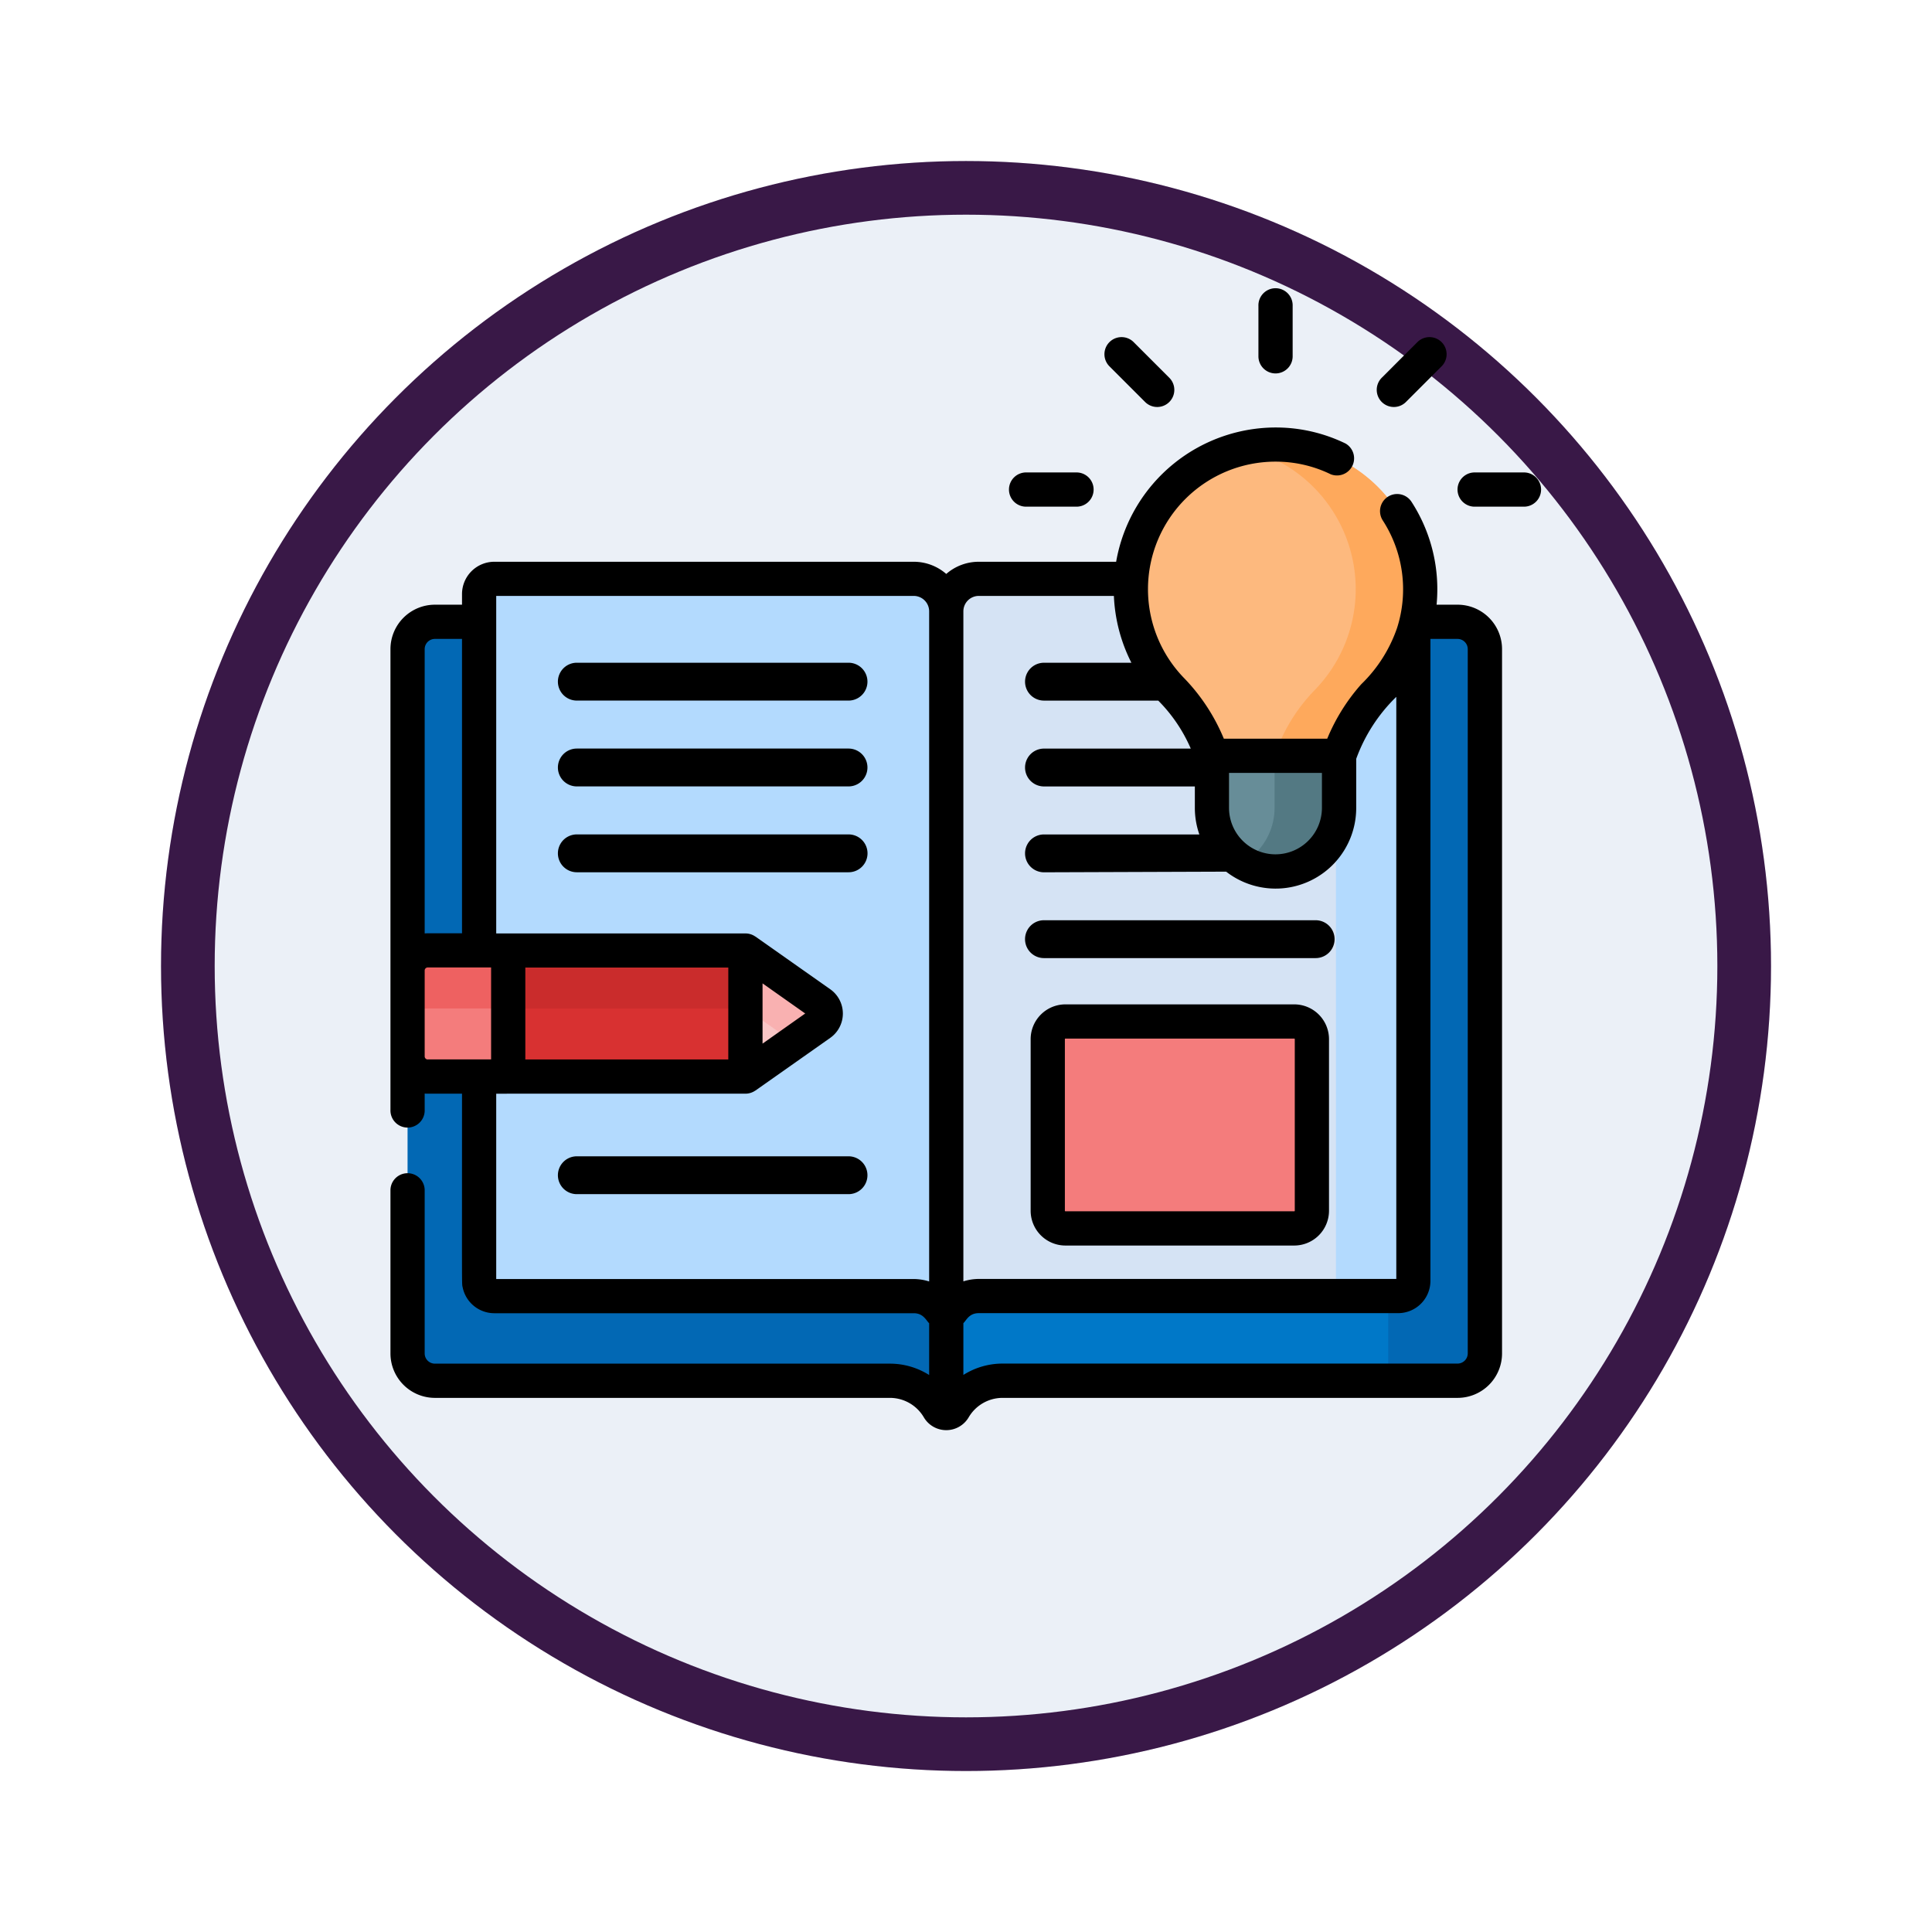 <svg xmlns="http://www.w3.org/2000/svg" xmlns:xlink="http://www.w3.org/1999/xlink" width="108" height="108" viewBox="0 0 108 108">
  <defs>
    <filter id="Elipse_11513" x="0" y="0" width="108" height="108" filterUnits="userSpaceOnUse">
      <feOffset dy="3" input="SourceAlpha"/>
      <feGaussianBlur stdDeviation="3" result="blur"/>
      <feFlood flood-opacity="0.161"/>
      <feComposite operator="in" in2="blur"/>
      <feComposite in="SourceGraphic"/>
    </filter>
  </defs>
  <g id="Grupo_1147208" data-name="Grupo 1147208" transform="translate(-326.156 -1022.857)">
    <g id="Grupo_1144901" data-name="Grupo 1144901" transform="translate(1.063 -4744.441)">
      <g id="Grupo_1144069" data-name="Grupo 1144069" transform="translate(-1.907 984.906)">
        <g id="Grupo_1143620" data-name="Grupo 1143620" transform="translate(1.001 4218.393)">
          <g id="Grupo_1143497" data-name="Grupo 1143497" transform="translate(139 -593)">
            <g transform="matrix(1, 0, 0, 1, 187, 1157)" filter="url(#Elipse_11513)">
              <g id="Elipse_11513-2" data-name="Elipse 11513" transform="translate(9 6)" fill="#ebf0f7" stroke="#391847" stroke-width="3">
                <circle cx="45" cy="45" r="45" stroke="none"/>
                <circle cx="45" cy="45" r="43.5" fill="none"/>
              </g>
            </g>
          </g>
        </g>
      </g>
    </g>
    <g id="libro-abierto" transform="translate(347.983 1036.871)">
      <g id="Grupo_1147206" data-name="Grupo 1147206" transform="translate(0.956 10.836)">
        <path id="Trazado_982840" data-name="Trazado 982840" d="M273.016,148.093H243.605v44.234a.5.5,0,0,0,.431-.253,3.142,3.142,0,0,1,2.713-1.555h26.267Z" transform="translate(-213.492 -138.183)" fill="#0078c8"/>
        <g id="Grupo_1147204" data-name="Grupo 1147204" transform="translate(54.089 9.909)">
          <path id="Trazado_982841" data-name="Trazado 982841" d="M437.005,148.092H431.6a.727.727,0,0,1,.727.727v40.972a.727.727,0,0,1-.727.727h5.409a.727.727,0,0,0,.727-.727V148.819A.727.727,0,0,0,437.005,148.092Z" transform="translate(-431.596 -148.092)" fill="#0268b4"/>
        </g>
        <path id="Trazado_982842" data-name="Trazado 982842" d="M268.627,129.239h-23.2a1.818,1.818,0,0,0-1.818,1.818v39.108h.295a1.815,1.815,0,0,1,1.523-.827h23.2Z" transform="translate(-213.492 -121.735)" fill="#d5e3f4"/>
        <path id="Trazado_982843" data-name="Trazado 982843" d="M37.613,192.326V148.092H8.227a.727.727,0,0,0-.727.727v40.972a.727.727,0,0,0,.727.727H34.469a3.142,3.142,0,0,1,2.713,1.555A.5.5,0,0,0,37.613,192.326Z" transform="translate(-7.5 -138.183)" fill="#0268b4"/>
        <path id="Trazado_982844" data-name="Trazado 982844" d="M301.875,334.842h-12.79a.987.987,0,0,1-.987-.987v-9.593a.987.987,0,0,1,.987-.987h12.79a.987.987,0,0,1,.987.987v9.593A.987.987,0,0,1,301.875,334.842Z" transform="translate(-252.31 -291.023)" fill="#f47c7c"/>
        <path id="Trazado_982845" data-name="Trazado 982845" d="M64.673,170.165h.295V131.057a1.818,1.818,0,0,0-1.818-1.818H39.7a.848.848,0,0,0-.848.848v38.4a.848.848,0,0,0,.848.848H63.15A1.815,1.815,0,0,1,64.673,170.165Z" transform="translate(-34.855 -121.735)" fill="#b3dafe"/>
        <path id="Trazado_982846" data-name="Trazado 982846" d="M155.584,292.12v7.053l4.189-2.95a.705.705,0,0,0,0-1.153Z" transform="translate(-136.697 -263.842)" fill="#e5eef9"/>
        <g id="Grupo_1147205" data-name="Grupo 1147205" transform="translate(51.051 7.504)">
          <path id="Trazado_982847" data-name="Trazado 982847" d="M412.1,129.239h-4.328a.848.848,0,0,1,.848.848v38.4a.848.848,0,0,1-.848.848H412.1a.848.848,0,0,0,.848-.848v-38.4A.848.848,0,0,0,412.1,129.239Z" transform="translate(-407.775 -129.239)" fill="#b3dafe"/>
        </g>
        <path id="Trazado_982848" data-name="Trazado 982848" d="M329.048,87.8h7.107a9.706,9.706,0,0,1,2.245-3.677,8.088,8.088,0,1,0-11.6,0,9.7,9.7,0,0,1,2.244,3.676Z" transform="translate(-284.082 -70.399)" fill="#fdb97e"/>
        <path id="Trazado_982849" data-name="Trazado 982849" d="M360.063,206.83h7.107v2.91a3.553,3.553,0,1,1-7.107,0Z" transform="translate(-315.097 -189.43)" fill="#678d98"/>
        <path id="Trazado_982850" data-name="Trazado 982850" d="M383.642,78.136a8.091,8.091,0,0,0-9.887-7.532,8.084,8.084,0,0,1,4,13.52,9.706,9.706,0,0,0-2.245,3.677h3.606a9.707,9.707,0,0,1,2.245-3.677A8.059,8.059,0,0,0,383.642,78.136Z" transform="translate(-327.043 -70.4)" fill="#fea95c"/>
        <path id="Trazado_982851" data-name="Trazado 982851" d="M375.537,206.83v2.91a3.551,3.551,0,0,1-1.75,3.062,3.553,3.553,0,0,0,5.357-3.062v-2.91Z" transform="translate(-327.071 -189.43)" fill="#537983"/>
        <path id="Trazado_982852" data-name="Trazado 982852" d="M155.584,292.12v7.053l4.189-2.95a.705.705,0,0,0,0-1.153Z" transform="translate(-136.697 -263.842)" fill="#f9c6c6"/>
        <path id="Trazado_982853" data-name="Trazado 982853" d="M159.772,296.223a.705.705,0,0,0,0-1.153l-4.189-2.95v3.246l2.7,1.9Z" transform="translate(-136.697 -263.842)" fill="#f9b1b1"/>
        <path id="Trazado_982854" data-name="Trazado 982854" d="M8.629,292.079A1.129,1.129,0,0,0,7.5,293.208v3.251a1.129,1.129,0,0,1,1.129-1.129h4.5v-3.251Z" transform="translate(-7.5 -263.806)" fill="#e94444"/>
        <path id="Trazado_982855" data-name="Trazado 982855" d="M51.614,297.776h13.26v6.332H51.614Z" transform="translate(-45.988 -268.776)" fill="#d83131"/>
        <path id="Trazado_982856" data-name="Trazado 982856" d="M7.5,298.9v4.075a1.129,1.129,0,0,0,1.129,1.129h4.5v-6.332h-4.5A1.128,1.128,0,0,0,7.5,298.9Z" transform="translate(-7.5 -268.776)" fill="#f47c7c"/>
        <path id="Trazado_982857" data-name="Trazado 982857" d="M51.614,292.12h13.26v3.246H51.614Z" transform="translate(-45.988 -263.842)" fill="#ca2c2c"/>
        <path id="Trazado_982858" data-name="Trazado 982858" d="M7.5,293.249v3.246a1.129,1.129,0,0,1,1.129-1.129h4.5V292.12h-4.5A1.129,1.129,0,0,0,7.5,293.249Z" transform="translate(-7.5 -263.842)" fill="#ee6161"/>
      </g>
      <g id="Grupo_1147207" data-name="Grupo 1147207" transform="translate(0 2.129)">
        <path id="Trazado_982859" data-name="Trazado 982859" d="M279.2,281.016h15.188a1.058,1.058,0,0,0,0-2.116H279.2a1.058,1.058,0,0,0,0,2.116Z" transform="translate(-242.669 -243.601)"/>
        <path id="Trazado_982860" data-name="Trazado 982860" d="M295.331,315.774h-12.79a1.946,1.946,0,0,0-1.944,1.944v9.593a1.946,1.946,0,0,0,1.944,1.944h12.79a1.946,1.946,0,0,0,1.944-1.944v-9.593A1.946,1.946,0,0,0,295.331,315.774Zm.031,11.537a.031.031,0,0,1-.031.031h-12.79a.031.031,0,0,1-.031-.031v-9.593a.031.031,0,0,1,.031-.031h12.79a.031.031,0,0,1,.031.031v9.593Z" transform="translate(-244.81 -275.772)"/>
        <path id="Trazado_982861" data-name="Trazado 982861" d="M381.383,6.861a.957.957,0,0,0,.957-.957V3.086a.957.957,0,1,0-1.913,0V5.9A.957.957,0,0,0,381.383,6.861Z" transform="translate(-331.907 -2.129)"/>
        <path id="Trazado_982862" data-name="Trazado 982862" d="M315.216,26.939a.956.956,0,0,0,1.353-1.353l-1.993-1.993a.956.956,0,0,0-1.353,1.353Z" transform="translate(-273.031 -20.611)"/>
        <path id="Trazado_982863" data-name="Trazado 982863" d="M433.24,27.22a.953.953,0,0,0,.676-.28l1.993-1.993a.956.956,0,1,0-1.353-1.353l-1.993,1.993a.957.957,0,0,0,.676,1.633Z" transform="translate(-377.15 -20.612)"/>
        <path id="Trazado_982864" data-name="Trazado 982864" d="M471.2,82.627h-2.818a.957.957,0,0,0,0,1.913H471.2a.957.957,0,0,0,0-1.913Z" transform="translate(-407.806 -72.36)"/>
        <path id="Trazado_982865" data-name="Trazado 982865" d="M272.289,84.54h2.818a.957.957,0,0,0,0-1.913h-2.818a.957.957,0,1,0,0,1.913Z" transform="translate(-236.726 -72.36)"/>
        <path id="Trazado_982866" data-name="Trazado 982866" d="M74.45,168.145H89.638a1.058,1.058,0,0,0,0-2.116H74.45a1.058,1.058,0,0,0,0,2.116Z" transform="translate(-64.032 -145.125)"/>
        <path id="Trazado_982867" data-name="Trazado 982867" d="M74.45,205.77H89.638a1.058,1.058,0,0,0,0-2.116H74.45a1.058,1.058,0,0,0,0,2.116Z" transform="translate(-64.032 -177.952)"/>
        <path id="Trazado_982868" data-name="Trazado 982868" d="M90.7,242.334a1.058,1.058,0,0,0-1.058-1.058H74.45a1.058,1.058,0,0,0,0,2.116H89.638A1.058,1.058,0,0,0,90.7,242.334Z" transform="translate(-64.032 -210.775)"/>
        <path id="Trazado_982869" data-name="Trazado 982869" d="M74.45,384.48H89.638a1.058,1.058,0,0,0,0-2.116H74.45a1.058,1.058,0,0,0,0,2.116Z" transform="translate(-64.032 -333.869)"/>
        <path id="Trazado_982870" data-name="Trazado 982870" d="M59.655,72.81H58.479q.041-.429.041-.865a8.981,8.981,0,0,0-1.442-4.885A.957.957,0,0,0,55.471,68.1a7.088,7.088,0,0,1,.8,6.006,7.99,7.99,0,0,1-2,3.147l-.052.058A10.785,10.785,0,0,0,52.366,80.3h-5.78a10.782,10.782,0,0,0-2.221-3.387,7.129,7.129,0,0,1,5.112-12.1q.14,0,.281.005a6.993,6.993,0,0,1,2.8.7A.957.957,0,0,0,53.39,63.8a8.9,8.9,0,0,0-3.56-.89,9.061,9.061,0,0,0-9.264,7.5H32.887a2.761,2.761,0,0,0-1.818.681,2.762,2.762,0,0,0-1.818-.681H5.8A1.807,1.807,0,0,0,4,72.21v.6H2.483A2.486,2.486,0,0,0,0,75.293v25.758a.957.957,0,1,0,1.913,0v-.913q.085.007.172.007H4c0,11.308-.016,10.572.037,10.83A1.808,1.808,0,0,0,5.8,112.417H29.252c.537,0,.692.4.861.561v2.893a4.1,4.1,0,0,0-2.187-.635H2.483a.571.571,0,0,1-.57-.57v-9.15a.957.957,0,0,0-1.913,0v9.15a2.486,2.486,0,0,0,2.483,2.483H27.925a2.2,2.2,0,0,1,1.888,1.083,1.454,1.454,0,0,0,2.512,0,2.2,2.2,0,0,1,1.888-1.083H59.655a2.486,2.486,0,0,0,2.483-2.483V75.293a2.486,2.486,0,0,0-2.483-2.483ZM49.476,86.765a2.6,2.6,0,0,1-2.6-2.6V82.214h5.194v1.954A2.6,2.6,0,0,1,49.476,86.765ZM32.887,72.319H40.44a9.1,9.1,0,0,0,.979,3.736H36.532a1.058,1.058,0,1,0,0,2.116H42.92a8.69,8.69,0,0,1,1.818,2.683H36.532a1.058,1.058,0,1,0,0,2.116h8.434v1.2a4.486,4.486,0,0,0,.252,1.483H36.532a1.058,1.058,0,1,0,0,2.116l10.184-.036a4.506,4.506,0,0,0,7.27-3.563V81.427a9.226,9.226,0,0,1,2.241-3.466V110.5H32.882a2.933,2.933,0,0,0-.856.136V73.18a.862.862,0,0,1,.861-.861ZM1.913,75.293a.571.571,0,0,1,.57-.57H4V91.179H2.085q-.087,0-.172.007Zm.172,22.939a.172.172,0,0,1-.172-.172v-4.8a.172.172,0,0,1,.172-.172H5.626v5.14H2.085Zm4.5,1.913h13.26a.975.975,0,0,0,.546-.171l.005,0,4.189-2.95a1.662,1.662,0,0,0,0-2.717l-4.189-2.95-.006,0a.956.956,0,0,0-.5-.169l-.043,0H5.912V72.319h23.34a.862.862,0,0,1,.861.861v37.461a2.95,2.95,0,0,0-.856-.136H5.912V100.146Zm12.3-1.913H7.539v-5.14H18.886Zm4.3-2.57L20.8,97.346V93.979Zm37.036,19a.571.571,0,0,1-.57.57H34.213a4.1,4.1,0,0,0-2.187.635v-2.893c.174-.167.319-.561.861-.561H56.335a1.807,1.807,0,0,0,1.8-1.8V74.723h1.516a.571.571,0,0,1,.57.57v39.373Z" transform="translate(0 -55.15)"/>
      </g>
    </g>
  </g>
</svg>
